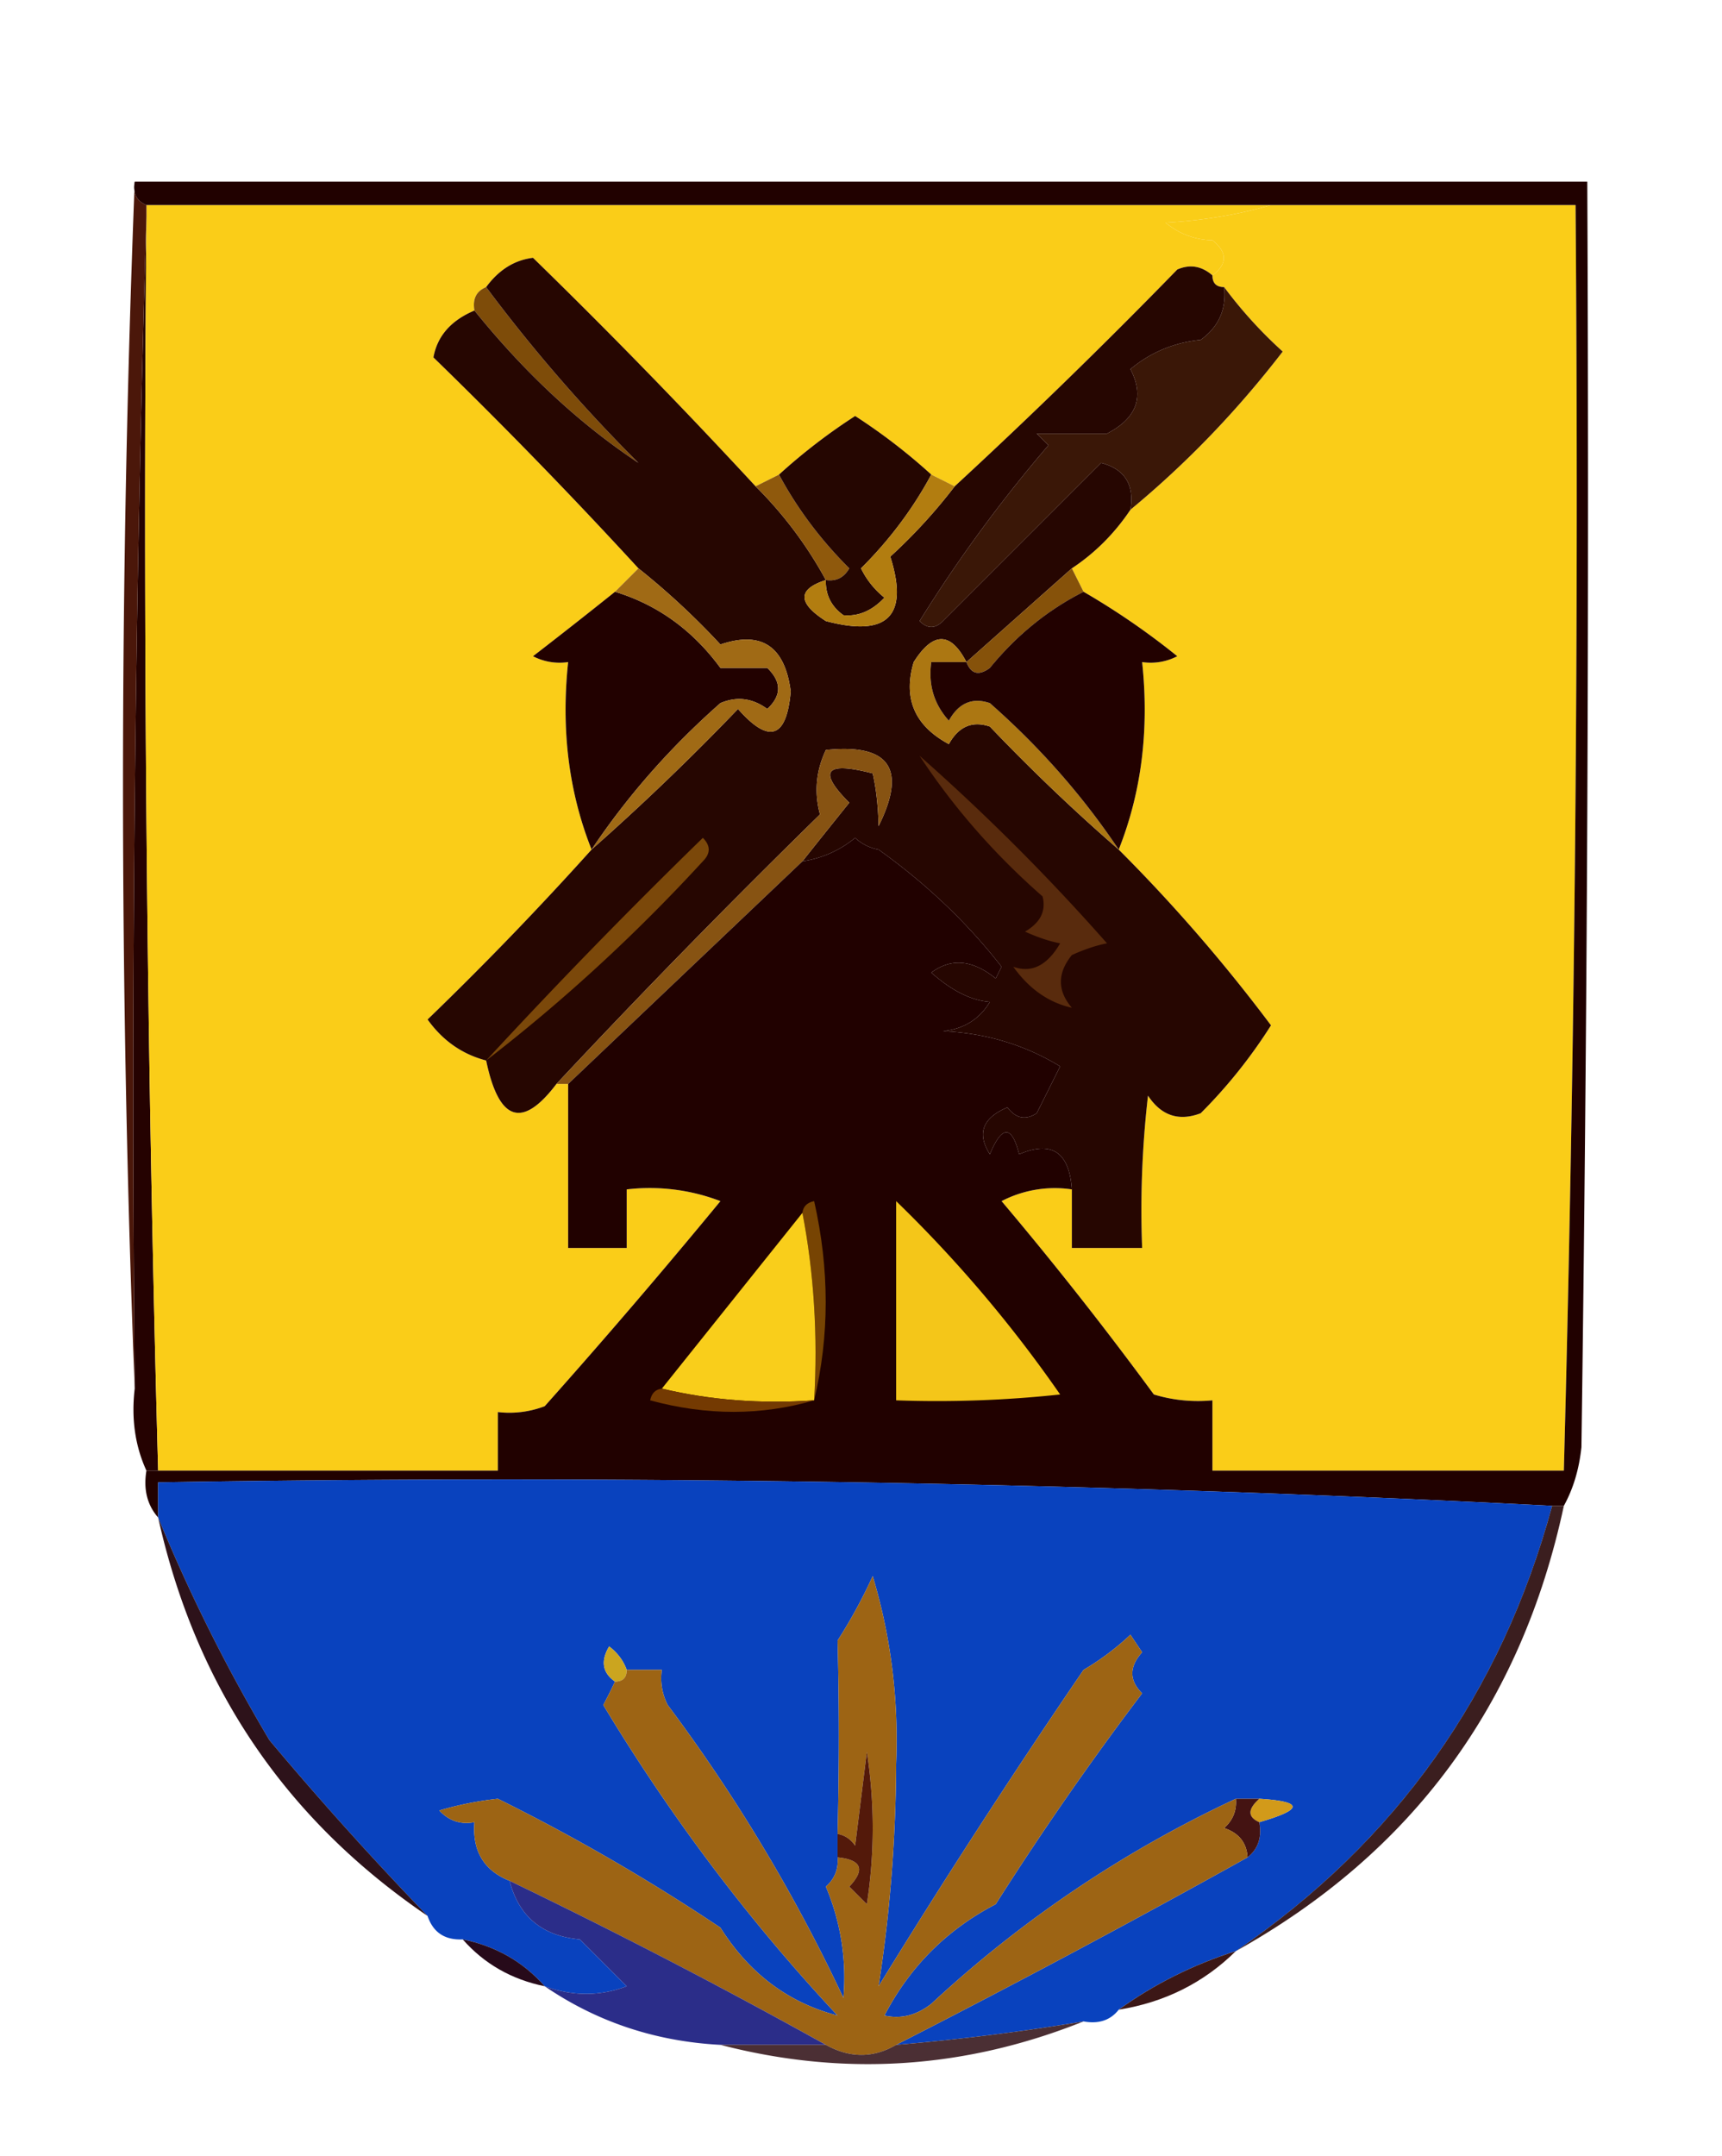<svg xmlns="http://www.w3.org/2000/svg" width="147" height="184" style="shape-rendering:geometricPrecision;text-rendering:geometricPrecision;image-rendering:optimizeQuality;fill-rule:evenodd;clip-rule:evenodd"><path style="opacity:1" fill="#250201" d="M12.5 18.5c-.307 35.69.026 71.358 1 107h-1c-.968-2.107-1.302-4.441-1-7a2500.64 2500.64 0 0 1 1-100z"/><path style="opacity:1" fill="#facd18" d="M12.5 17.5h96c-2.805.82-5.805 1.32-9 1.5 1.178.967 2.511 1.467 4 1.5 1.291 1.027 1.291 2.027 0 3-.923-.803-1.923-.97-3-.5a494.706 494.706 0 0 1-19 18.5l-2-1a49.758 49.758 0 0 0-6.5-5 49.758 49.758 0 0 0-6.5 5l-2 1a521.47 521.47 0 0 0-19-19.5c-1.582.193-2.916 1.026-4 2.5-.838.342-1.172 1.008-1 2-2.007.848-3.173 2.182-3.5 4a443.227 443.227 0 0 1 17.5 18l-2 2a483.734 483.734 0 0 1-7 5.5c.948.483 1.948.65 3 .5-.613 5.77.054 11.104 2 16a285.313 285.313 0 0 1-14 14.5c1.29 1.802 2.956 2.969 5 3.5 1.08 5.192 3.08 5.859 6 2h1v14h5v-5c2.747-.313 5.413.02 8 1a588.688 588.688 0 0 1-15 17.5 8.43 8.43 0 0 1-4 .5v5h-29a2978.527 2978.527 0 0 1-1-107v-1z"/><path style="opacity:1" fill="#facd18" d="M108.5 17.5h26c.287 36.015-.046 72.015-1 108h-30v-6a12.93 12.93 0 0 1-5-.5 308.062 308.062 0 0 0-13-16.5 9.86 9.86 0 0 1 6-1v5h6c-.166-4.346.001-8.68.5-13 1.133 1.711 2.633 2.211 4.5 1.5 2.295-2.3 4.295-4.8 6-7.5a139.434 139.434 0 0 0-13-15c1.946-4.896 2.613-10.23 2-16a4.932 4.932 0 0 0 3-.5 63.042 63.042 0 0 0-8-5.5l-1-2c1.973-1.306 3.64-2.973 5-5 4.775-3.944 9.108-8.444 13-13.5a37.824 37.824 0 0 1-5-5.5c-.667 0-1-.333-1-1 1.291-.973 1.291-1.973 0-3-1.489-.033-2.822-.533-4-1.5 3.195-.18 6.195-.68 9-1.5z"/><path style="opacity:1" fill="#4b170a" d="M11.5 15.5c-.172.992.162 1.658 1 2v1a2500.64 2500.64 0 0 0-1 100 1326.658 1326.658 0 0 1 0-103z"/><path style="opacity:1" fill="#7e4c09" d="M41.5 24.5a135.814 135.814 0 0 0 13 15c-5.018-3.328-9.685-7.661-14-13-.172-.992.162-1.658 1-2z"/><path style="opacity:1" fill="#3a1707" d="M104.5 24.5a37.824 37.824 0 0 0 5 5.5c-3.892 5.056-8.225 9.556-13 13.5.353-2.135-.48-3.468-2.5-4L80.5 53c-.667.667-1.333.667-2 0a121.523 121.523 0 0 1 11-15l-1-1h6c2.547-1.316 3.213-3.15 2-5.5 1.72-1.434 3.72-2.267 6-2.5 1.537-1.11 2.203-2.61 2-4.5z"/><path style="opacity:1" fill="#260601" d="M64.5 41.5a34.481 34.481 0 0 1 6 8c-2.427.779-2.427 1.946 0 3.5 5.27 1.398 7.103-.435 5.5-5.5a46.142 46.142 0 0 0 5.5-6 494.706 494.706 0 0 0 19-18.5c1.077-.47 2.077-.303 3 .5 0 .667.333 1 1 1 .203 1.89-.463 3.39-2 4.5-2.28.233-4.28 1.066-6 2.5 1.213 2.35.547 4.184-2 5.5h-6l1 1a121.523 121.523 0 0 0-11 15c.667.667 1.333.667 2 0L94 39.5c2.02.532 2.853 1.865 2.5 4-1.36 2.027-3.027 3.694-5 5l-9 8c-1.35-2.606-2.85-2.606-4.5 0-.927 3.096.073 5.43 3 7 .837-1.507 2.004-2.007 3.5-1.5a162.087 162.087 0 0 0 11 10.5 139.434 139.434 0 0 1 13 15 43.467 43.467 0 0 1-6 7.5c-1.867.711-3.367.211-4.5-1.5a84.938 84.938 0 0 0-.5 13h-6v-5c-.222-3.185-1.722-4.185-4.5-3-.626-2.491-1.46-2.491-2.5 0-1.126-1.77-.626-3.103 1.5-4 .718.95 1.55 1.117 2.5.5l2-4c-3.033-1.844-6.366-2.844-10-3 1.786-.196 3.12-1.03 4-2.5-1.583-.118-3.25-.951-5-2.5 1.696-1.266 3.53-1.1 5.5.5l.5-1c-2.92-3.749-6.42-7.082-10.5-10a3.943 3.943 0 0 1-2-1 9.173 9.173 0 0 1-4.5 2c1.31-1.648 2.643-3.314 4-5-2.714-2.713-2.047-3.546 2-2.5.299 1.32.466 2.82.5 4.5 2.436-4.897.936-7.064-4.5-6.5-.843 1.787-1.01 3.62-.5 5.5a728.782 728.782 0 0 0-22.5 23c-2.92 3.859-4.92 3.192-6-2-2.044-.531-3.71-1.698-5-3.5a285.313 285.313 0 0 0 14-14.5 210.64 210.64 0 0 0 12.5-12c2.653 3.017 4.153 2.517 4.5-1.5-.5-3.859-2.5-5.192-6-4a63.67 63.67 0 0 0-7-6.5 443.227 443.227 0 0 0-17.5-18c.327-1.818 1.493-3.152 3.5-4 4.315 5.339 8.982 9.672 14 13a135.814 135.814 0 0 1-13-15c1.084-1.474 2.418-2.307 4-2.5a521.47 521.47 0 0 1 19 19.5z"/><path style="opacity:1" fill="#8f590c" d="M66.5 40.5c1.566 2.912 3.566 5.579 6 8-.457.797-1.124 1.13-2 1a34.481 34.481 0 0 0-6-8l2-1z"/><path style="opacity:1" fill="#250601" d="M79.5 40.5c-1.566 2.912-3.566 5.579-6 8a7.253 7.253 0 0 0 2 2.5c-1.052 1.12-2.219 1.62-3.5 1.5-1.039-.744-1.539-1.744-1.5-3 .876.13 1.543-.203 2-1-2.434-2.421-4.434-5.088-6-8a49.758 49.758 0 0 1 6.5-5 49.758 49.758 0 0 1 6.5 5z"/><path style="opacity:1" fill="#b27d10" d="m79.5 40.5 2 1a46.142 46.142 0 0 1-5.5 6c1.603 5.065-.23 6.898-5.5 5.5-2.427-1.554-2.427-2.721 0-3.5-.039 1.256.461 2.256 1.5 3 1.281.12 2.448-.38 3.5-1.5a7.253 7.253 0 0 1-2-2.5c2.434-2.421 4.434-5.088 6-8z"/><path style="opacity:1" fill="#86520a" d="m91.5 48.5 1 2c-3.063 1.551-5.73 3.718-8 6.5-.937.692-1.603.525-2-.5l9-8z"/><path style="opacity:1" fill="#220100" d="M52.5 50.5c3.631 1.108 6.631 3.274 9 6.5h4c1.231 1.183 1.231 2.35 0 3.5-1.268-.928-2.601-1.095-4-.5-4.27 3.761-7.937 7.928-11 12.5-1.946-4.896-2.613-10.23-2-16a4.932 4.932 0 0 1-3-.5 483.734 483.734 0 0 0 7-5.5z"/><path style="opacity:1" fill="#ac7712" d="M82.5 56.5h-3c-.27 1.929.23 3.595 1.5 5 .837-1.507 2.004-2.007 3.5-1.5 4.27 3.761 7.937 7.928 11 12.5a162.087 162.087 0 0 1-11-10.5c-1.496-.507-2.663-.007-3.5 1.5-2.927-1.57-3.927-3.904-3-7 1.65-2.606 3.15-2.606 4.5 0z"/><path style="opacity:1" fill="#220100" d="M92.5 50.5a63.042 63.042 0 0 1 8 5.5 4.932 4.932 0 0 1-3 .5c.613 5.77-.054 11.104-2 16-3.063-4.572-6.73-8.739-11-12.5-1.496-.507-2.663-.007-3.5 1.5-1.27-1.405-1.77-3.071-1.5-5h3c.397 1.025 1.063 1.192 2 .5 2.27-2.782 4.937-4.949 8-6.5z"/><path style="opacity:1" fill="#a06a15" d="M54.5 48.5a63.67 63.67 0 0 1 7 6.5c3.5-1.192 5.5.141 6 4-.347 4.017-1.847 4.517-4.5 1.5a210.64 210.64 0 0 1-12.5 12c3.063-4.572 6.73-8.739 11-12.5 1.399-.595 2.732-.428 4 .5 1.231-1.15 1.231-2.317 0-3.5h-4c-2.369-3.226-5.369-5.392-9-6.5l2-2z"/><path style="opacity:1" fill="#592b0d" d="M78.5 64.5a181.186 181.186 0 0 1 16 16c-.897.17-1.897.502-3 1-1.247 1.542-1.247 3.042 0 4.5-1.981-.444-3.648-1.61-5-3.5 1.566.56 2.899-.106 4-2-.897-.17-1.897-.502-3-1 1.311-.757 1.811-1.757 1.5-3-4.104-3.595-7.604-7.595-10.5-12z"/><path style="opacity:1" fill="#875312" d="m68.5 73.5-20 19h-1a728.782 728.782 0 0 1 22.5-23c-.51-1.88-.343-3.713.5-5.5 5.436-.564 6.936 1.603 4.5 6.5-.034-1.68-.201-3.18-.5-4.5-4.047-1.046-4.714-.213-2 2.5-1.357 1.686-2.69 3.352-4 5z"/><path style="opacity:1" fill="#7b480a" d="M41.5 90.5a494.706 494.706 0 0 1 18.5-19c.667.667.667 1.333 0 2-5.757 6.263-11.924 11.93-18.5 17z"/><path style="opacity:1" fill="#210100" d="M11.5 15.5h124c.167 36.002 0 72.001-.5 108-.198 1.882-.698 3.548-1.5 5h-1c-39.32-1.994-78.986-2.661-119-2v3c-.934-1.068-1.268-2.401-1-4h30v-5a8.43 8.43 0 0 0 4-.5 588.688 588.688 0 0 0 15-17.5 16.874 16.874 0 0 0-8-1v5h-5v-14l20-19a9.173 9.173 0 0 0 4.5-2 3.943 3.943 0 0 0 2 1c4.08 2.918 7.58 6.251 10.5 10l-.5 1c-1.97-1.6-3.804-1.766-5.5-.5 1.75 1.549 3.417 2.382 5 2.5-.88 1.47-2.214 2.304-4 2.5 3.634.156 6.967 1.156 10 3l-2 4c-.95.617-1.782.45-2.5-.5-2.126.897-2.626 2.23-1.5 4 1.04-2.491 1.874-2.491 2.5 0 2.778-1.185 4.278-.185 4.5 3a9.86 9.86 0 0 0-6 1 308.062 308.062 0 0 1 13 16.5 12.93 12.93 0 0 0 5 .5v6h30a3132.873 3132.873 0 0 0 1-108h-122c-.838-.342-1.172-1.008-1-2z"/><path style="opacity:1" fill="#f4c619" d="M76.5 102.5a111.268 111.268 0 0 1 14 16.5 98.433 98.433 0 0 1-14 .5v-17z"/><path style="opacity:1" fill="#774403" d="M68.5 103.5c.06-.543.393-.876 1-1 1.316 5.82 1.316 11.487 0 17 .321-5.526-.012-10.86-1-16z"/><path style="opacity:1" fill="#f9ce1b" d="M68.5 103.5c.988 5.14 1.321 10.474 1 16-4.532.318-8.866-.015-13-1l12-15z"/><path style="opacity:1" fill="#743a02" d="M56.5 118.5c4.134.985 8.468 1.318 13 1-4.515 1.312-9.182 1.312-14 0 .124-.607.457-.94 1-1z"/><path style="opacity:1" fill="#0942be" d="M132.5 128.5c-4.328 15.993-13.328 28.66-27 38-3.651 1.159-6.985 2.826-10 5-.709.904-1.709 1.237-3 1a197.541 197.541 0 0 1-16 2 947.908 947.908 0 0 0 30-16c.904-.709 1.237-1.709 1-3 3.789-1.096 3.789-1.763 0-2h-2a100.71 100.71 0 0 0-26 17.5c-1.259.982-2.592 1.315-4 1 2.167-4.167 5.333-7.333 9.5-9.5a265.365 265.365 0 0 1 12.5-18c-1.115-1.098-1.115-2.265 0-3.5l-1-1.5a22.524 22.524 0 0 1-4 3 671.159 671.159 0 0 0-17.5 27c.97-6.221 1.47-12.555 1.5-19 .22-5.487-.447-10.821-2-16a43.84 43.84 0 0 1-3 5.5c.143 5.331.143 10.831 0 16.5v2c.086.996-.248 1.829-1 2.5a19.907 19.907 0 0 1 1.5 9.5 143.324 143.324 0 0 0-15-25 4.932 4.932 0 0 1-.5-3h-3c-.283-.789-.783-1.456-1.5-2-.74 1.249-.574 2.249.5 3-.304.65-.637 1.317-1 2 5.8 9.614 12.467 18.447 20 26.5-4.2-1.093-7.534-3.593-10-7.5a169.174 169.174 0 0 0-19-11 28.712 28.712 0 0 0-5 1c.825.886 1.825 1.219 3 1-.19 2.459.81 4.126 3 5 .79 3.047 2.79 4.714 6 5l4 4c-2.271.863-4.605.863-7 0-1.836-2.088-4.169-3.421-7-4-1.527.073-2.527-.594-3-2a289.98 289.98 0 0 1-13.5-15 145.455 145.455 0 0 1-9.5-19v-3c40.014-.661 79.68.006 119 2z"/><path style="opacity:1" fill="#2d121a" d="M13.5 129.5a145.455 145.455 0 0 0 9.5 19 289.98 289.98 0 0 0 13.5 15c-12.128-8.239-19.795-19.572-23-34z"/><path style="opacity:1" fill="#cba51f" d="M53.5 142.5c0 .667-.333 1-1 1-1.074-.751-1.24-1.751-.5-3 .717.544 1.217 1.211 1.5 2z"/><path style="opacity:1" fill="#d29a1a" d="M107.5 153.5c3.789.237 3.789.904 0 2-1.006-.438-1.006-1.104 0-2z"/><path style="opacity:1" fill="#441312" d="M105.5 153.5h2c-1.006.896-1.006 1.562 0 2 .237 1.291-.096 2.291-1 3-.077-1.25-.744-2.083-2-2.5.752-.671 1.086-1.504 1-2.5z"/><path style="opacity:1" fill="#3b1e1f" d="M132.5 128.5h1c-3.627 16.949-12.961 29.615-28 38 13.672-9.34 22.672-22.007 27-38z"/><path style="opacity:1" fill="#9d6414" d="M105.5 153.5c.086.996-.248 1.829-1 2.5 1.256.417 1.923 1.25 2 2.5a947.908 947.908 0 0 1-30 16c-1.951 1.141-3.951 1.141-6 0a515.029 515.029 0 0 0-27-14c-2.19-.874-3.19-2.541-3-5-1.175.219-2.175-.114-3-1a28.712 28.712 0 0 1 5-1 169.174 169.174 0 0 1 19 11c2.466 3.907 5.8 6.407 10 7.5-7.533-8.053-14.2-16.886-20-26.5.363-.683.696-1.35 1-2 .667 0 1-.333 1-1h3a4.932 4.932 0 0 0 .5 3 143.324 143.324 0 0 1 15 25 19.907 19.907 0 0 0-1.5-9.5c.752-.671 1.086-1.504 1-2.5 2.05.206 2.382 1.039 1 2.5l1.5 1.5a42.498 42.498 0 0 0 0-13l-1 8c-.383-.556-.883-.889-1.5-1 .143-5.669.143-11.169 0-16.5a43.84 43.84 0 0 0 3-5.5c1.553 5.179 2.22 10.513 2 16-.03 6.445-.53 12.779-1.5 19a671.159 671.159 0 0 1 17.5-27 22.524 22.524 0 0 0 4-3l1 1.5c-1.115 1.235-1.115 2.402 0 3.5a265.365 265.365 0 0 0-12.5 18c-4.167 2.167-7.333 5.333-9.5 9.5 1.408.315 2.741-.018 4-1a100.71 100.71 0 0 1 26-17.5z"/><path style="opacity:1" fill="#53190a" d="M71.5 158.5v-2c.617.111 1.117.444 1.5 1l1-8a42.498 42.498 0 0 1 0 13l-1.5-1.5c1.382-1.461 1.05-2.294-1-2.5z"/><path style="opacity:1" fill="#270a1a" d="M39.5 165.5c2.831.579 5.164 1.912 7 4-2.831-.579-5.164-1.912-7-4z"/><path style="opacity:1" fill="#3c1716" d="M105.5 166.5c-2.747 2.707-6.08 4.373-10 5 3.015-2.174 6.349-3.841 10-5z"/><path style="opacity:1" fill="#2b2d89" d="M43.5 160.5a515.029 515.029 0 0 1 27 14h-9c-5.544-.292-10.544-1.959-15-5 2.395.863 4.729.863 7 0l-4-4c-3.21-.286-5.21-1.953-6-5z"/><path style="opacity:1" fill="#4b2f34" d="M92.5 172.5c-10.148 4.062-20.482 4.729-31 2h9c2.049 1.141 4.049 1.141 6 0a197.541 197.541 0 0 0 16-2z"/></svg>